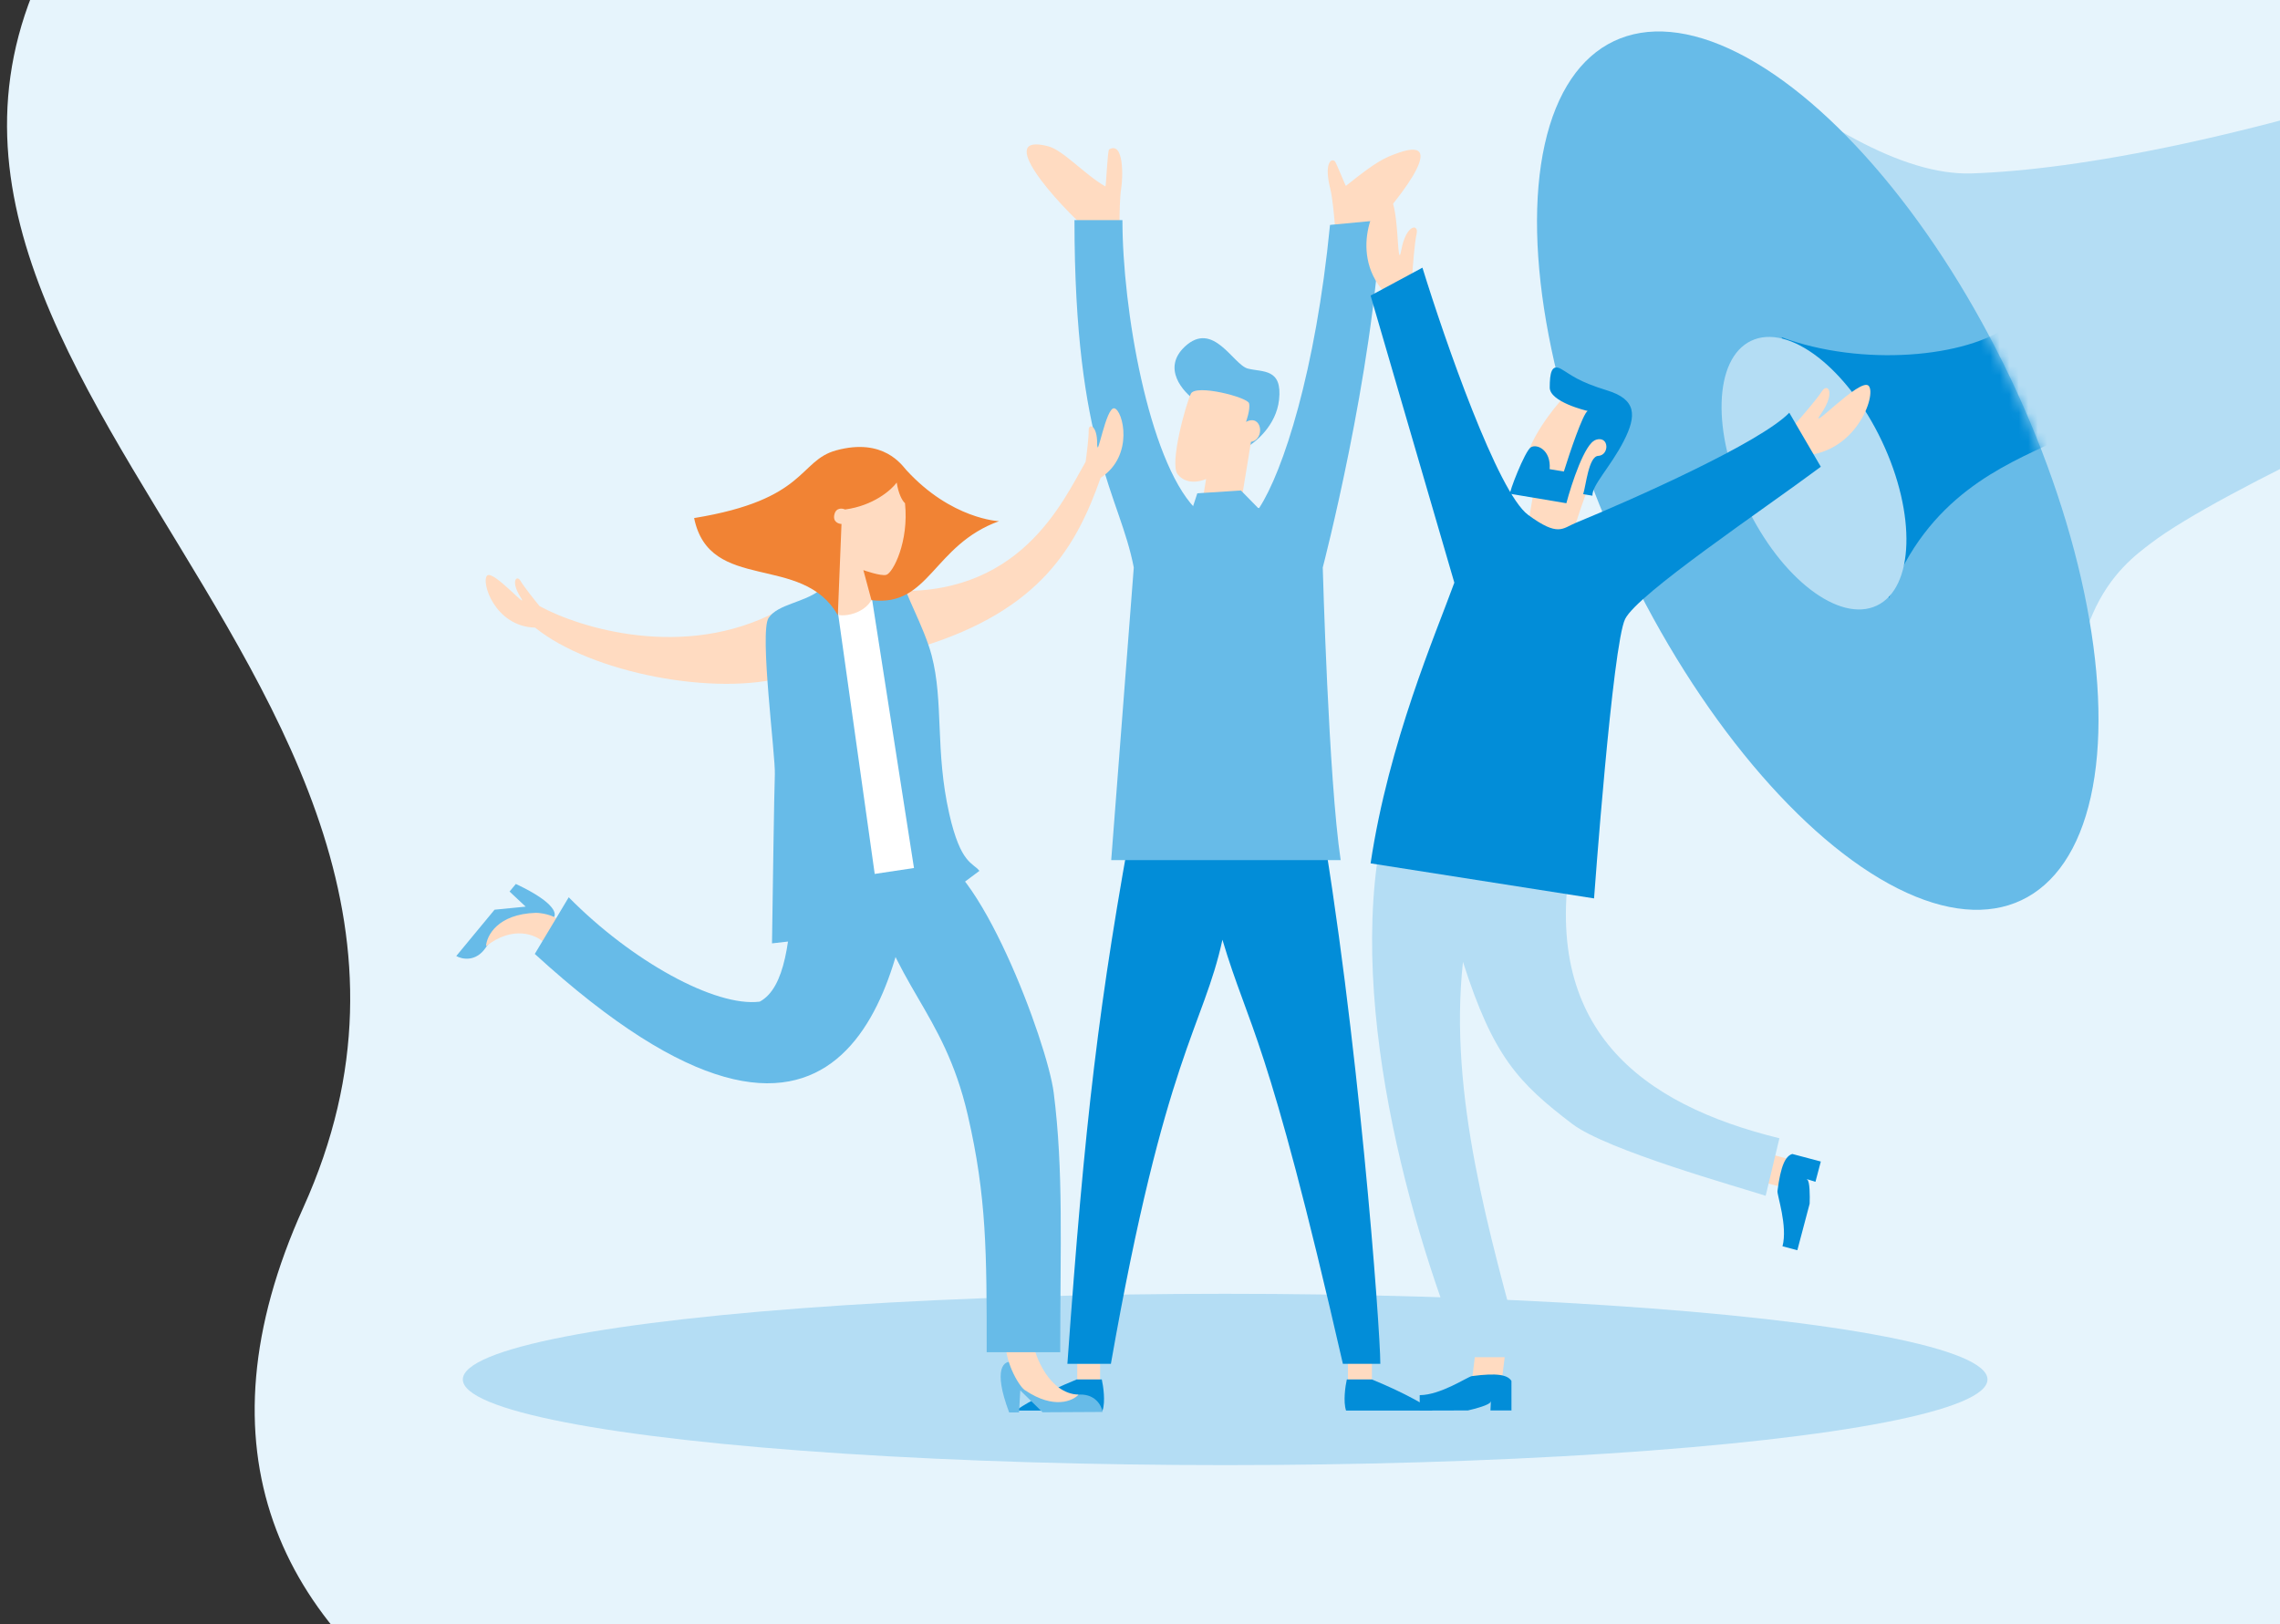 <svg width="240" height="171" viewBox="0 0 240 171" fill="none" xmlns="http://www.w3.org/2000/svg">
<rect x="0" y="0" width="240" height="171" fill="#333333" stroke="none"/>
<path d="M11.526 -14.017C41.269 -50.36 95.109 -14.017 161.882 -14.017C322.841 -14.017 250.704 -14.306 261.94 149.194C266.639 217.581 -14.192 229.156 31.927 127.135C57.82 69.856 -28.539 34.936 11.526 -14.017Z" fill="#E6F4FC"/>
<ellipse cx="128.964" cy="145.23" rx="80.245" ry="9.018" fill="#B4DDF4"/>
<path d="M207.577 18.256C200.166 18.509 190.998 12.765 182.09 5.597L219.355 86.288C215.374 65.128 223.413 59.486 226.427 57.183C233.674 51.648 259.002 40.08 274.937 33.581C286.033 25.104 273.772 4.497 264.663 5.097C237.212 14.648 218.482 17.884 207.577 18.256Z" fill="#B4DDF4"/>
<ellipse cx="191.343" cy="49.549" rx="22.499" ry="50.05" transform="rotate(-25.377 191.343 49.549)" fill="#67BBE8"/>
<mask id="mask0_1042_140" style="mask-type:alpha" maskUnits="userSpaceOnUse" x="161" y="3" width="60" height="93">
<ellipse cx="191.226" cy="49.605" rx="22.369" ry="50.05" transform="rotate(-25.377 191.226 49.605)" fill="#79C3FE"/>
</mask>
<g mask="url(#mask0_1042_140)">
<path d="M211.611 34.181C207.055 37.661 195.981 38.636 187.533 35.503C191.767 44.792 198.947 62.675 198.832 62.982C202.861 52.198 210.999 48.997 216.139 46.547L214.569 41.972L211.611 34.181Z" fill="#028DD8"/>
</g>
<ellipse cx="190.947" cy="49.818" rx="7.901" ry="15.428" transform="rotate(-25.377 190.947 49.818)" fill="#B4DDF4"/>
<path d="M113.392 145.884V143.575H115.8V145.884H113.392Z" fill="#FFDBC1"/>
<path d="M141.891 145.34V143.031H144.412V145.34H141.891Z" fill="#FFDBC1"/>
<path d="M115.978 145.23H113.336C109.694 146.723 107.547 148.036 106.929 148.505H116.058C116.374 147.569 116.137 145.932 115.978 145.23Z" fill="#028DD8"/>
<path d="M141.77 145.23H144.412C148.055 146.723 150.201 148.036 150.819 148.505H141.691C141.374 147.569 141.612 145.932 141.77 145.23Z" fill="#028DD8"/>
<path d="M138.771 84.524H119.526C115.635 105.471 114.18 118.099 112.357 143.584H116.936C122.659 111.009 126.667 108.174 128.677 98.937C131.513 108.462 133.343 108.593 141.356 143.584H145.298C145.298 139.933 142.973 108.462 138.771 84.524Z" fill="#028DD8"/>
<path d="M140.039 19.923C140.252 20.764 140.432 22.669 140.52 23.768L143.043 25.5C146.998 21.463 152.774 14.163 147.264 16.069C145.706 16.607 144.899 16.986 141.675 19.572C141.59 19.488 140.654 17.121 140.52 16.986C140.145 16.608 139.337 17.146 140.039 19.923Z" fill="#FFDBC1"/>
<path d="M118.018 19.854C117.872 20.709 117.841 22.622 117.84 23.725L115.14 24.832C110.881 21.118 104.684 13.928 110.327 15.397C111.922 15.812 114.123 18.341 116.36 19.632C116.437 19.542 116.584 15.827 116.749 15.732C118.347 14.822 118.2 18.786 118.018 19.854Z" fill="#FFDBC1"/>
<path d="M134.636 42.102C134.337 44.783 132.176 46.576 131.133 47.137L125.883 42.209C124.49 41.248 122.305 38.761 124.712 36.5C127.722 33.675 129.799 38.41 131.358 38.806C132.917 39.202 135.01 38.751 134.636 42.102Z" fill="#67BBE8"/>
<path d="M132.545 53.482H125.765C120.879 48.331 118.151 32.483 118.151 23.174H113.102C113.102 47.314 117.881 52.117 119.345 59.746L116.97 90.555H141.124C139.846 82.029 139.238 59.746 139.238 59.746C139.238 59.746 144.547 39.434 145.355 23.174L140.002 23.679C138.487 39.131 135.05 49.646 132.545 53.482Z" fill="#67BBE8"/>
<path d="M131.685 46.518L130.68 52.646L126.7 51.993L126.957 50.424C126.327 50.724 124.844 51.044 123.961 49.933C123.078 48.821 124.841 42.494 125.352 41.452C125.863 40.41 131.316 41.821 131.479 42.457C131.642 43.094 131.157 44.418 131.157 44.418C132.846 43.527 133.197 46.263 131.685 46.518Z" fill="#FFDBC1"/>
<path d="M125.387 53.901L126.034 51.933L130.624 51.638L132.842 53.901H125.387Z" fill="#67BBE8"/>
<path d="M160.555 48.761C160.93 46.286 163.438 43.072 164.644 41.775L167.944 42.84C167.583 44.28 167.061 46.999 167.865 46.356C168.869 45.553 169.747 47.031 168.65 48.381C167.773 49.461 166.449 53.263 165.897 55.029C164.654 56.58 162.029 55.726 160.871 55.105L161.381 52.071C160.95 51.998 160.181 51.235 160.555 48.761Z" fill="#FFDBC1"/>
<path d="M188.082 121.973L186.543 121.565L185.765 124.506L187.304 124.913L188.082 121.973Z" fill="#FFDBC1"/>
<path d="M191.665 122.286L188.662 121.491C187.943 121.712 187.445 122.702 187.102 125.391C187.047 125.817 188.195 129.075 187.631 131.209L189.194 131.623L190.489 126.728C190.52 125.944 190.514 124.34 190.235 124.196C189.956 124.052 190.695 124.288 191.099 124.424L191.665 122.286Z" fill="#028DD8"/>
<path d="M158.022 145.876L158.496 142.001L155.398 141.622L154.923 145.496L158.022 145.876Z" fill="#FFDBC1"/>
<path d="M159.1 145.386L159.102 148.492L156.889 148.493C156.917 148.068 156.956 147.293 156.889 147.6C156.821 147.906 155.272 148.324 154.507 148.495L149.443 148.498L149.442 146.881C151.65 146.88 154.504 144.935 154.93 144.878C157.617 144.52 158.702 144.748 159.1 145.386Z" fill="#028DD8"/>
<path d="M187.307 119.837C172.823 116.282 161.98 108.368 165.497 89.582L146.446 83.911C140.92 102.003 147.863 127.763 153.998 142.886L160.276 142.886C156.895 130.214 152.451 115.383 153.998 101.271C157.176 111.203 159.798 113.98 165.497 118.325C169.147 121.108 183.092 124.989 185.859 125.894L187.307 119.837Z" fill="#B4DDF4"/>
<path d="M149.116 24.619C148.908 25.508 148.712 28.048 148.64 29.207L146.017 31.075C141.781 26.9 144.784 20.723 146.066 20.692C147.349 20.662 147 29.029 147.505 26.314C148.01 23.598 149.376 23.508 149.116 24.619Z" fill="#FFDBC1"/>
<path d="M191.764 41.214C191.279 41.988 189.613 43.914 188.84 44.781L189.359 47.96C195.307 48.03 197.581 41.549 196.7 40.617C195.819 39.684 190.121 45.822 191.694 43.551C193.268 41.281 192.37 40.247 191.764 41.214Z" fill="#FFDBC1"/>
<path d="M153.088 61.342C151.132 66.727 146.185 78.138 144.273 90.895L167.795 94.585C167.795 94.585 169.741 67.82 171.068 65.165C172.395 62.511 185.462 53.765 191.665 49.142L188.346 43.453C185.312 46.582 172.083 52.491 165.848 55.054C164.472 55.62 164.043 56.556 160.853 54.206C157.663 51.855 152.108 35.877 149.73 28.181L144.273 31.119L153.088 61.342Z" fill="#028DD8"/>
<path d="M163.131 40.803C163.129 42.306 166.946 43.233 167.121 43.263C166.61 43.578 165.239 47.647 164.617 49.643L163.12 49.392C163.28 47.378 161.783 46.697 161.144 47.091C160.506 47.485 158.788 51.957 158.962 51.986L164.88 52.98C165.43 50.913 166.818 46.684 167.97 46.304C169.409 45.83 169.432 47.934 168.234 47.995C167.225 48.046 166.946 51.12 166.651 52.025L167.626 52.188C167.558 51.103 169.533 49.144 170.918 46.442C172.302 43.739 172.264 42.05 169.166 41.101C166.068 40.151 165.396 39.465 164.352 38.86C163.308 38.256 163.133 39.3 163.131 40.803Z" fill="#028DD8"/>
<path d="M54.299 93.063C58.672 95.12 58.693 96.37 58.157 96.738C56.258 97.081 52.199 98.16 51.154 99.734C50.11 101.308 48.635 101.001 48.028 100.65L52.058 95.775L55.333 95.451L53.638 93.863L54.299 93.063Z" fill="#67BBE8"/>
<path d="M51.157 99.625C54 97.397 56.376 98.403 57.209 99.185L59.027 96.985C58.238 96.288 56.946 96.107 56.399 96.104C52.377 96.235 51.228 98.506 51.157 99.625Z" fill="#FFDBC1"/>
<path d="M107.266 148.699L106.228 148.704C104.451 143.994 105.719 143.197 106.574 143.388C108.055 144.625 111.486 147.048 113.364 146.84C115.242 146.632 115.951 147.961 116.072 148.652L109.746 148.686L107.398 146.38L107.266 148.699Z" fill="#67BBE8"/>
<path d="M113.532 146.829C110.435 146.724 108.932 142.712 108.755 141.404L105.846 141.372C105.853 143.629 107.373 146.117 107.945 146.395C110.915 148.379 112.908 147.511 113.532 146.829Z" fill="#FFDBC1"/>
<path d="M103.863 142.364L111.603 142.364C111.603 131.147 111.962 123.28 110.919 115.053C110.245 109.739 102.838 89.962 97.522 89.748L91.38 92.439C93.872 103.813 99.291 106.232 101.873 117.405C103.863 126.015 103.863 131.917 103.863 142.364Z" fill="#67BBE8"/>
<path d="M56.294 100.431C89.327 130.634 94.698 102.898 96.215 90.859L83.453 92.772C83.208 98.888 82.666 104.008 79.972 105.454C75.286 106.043 66.475 101.176 59.866 94.466L56.294 100.431Z" fill="#67BBE8"/>
<path d="M86.802 64.13L92.232 62.922L98.939 90.977L91.005 92.166L86.802 64.13Z" fill="white"/>
<path d="M88.292 64.751C89.768 64.991 92.596 63.847 91.921 61.275C93.227 61.239 95.069 62.361 95.582 58.71C96.096 55.059 95.125 51.654 94.575 50.407L87.206 52.136L86.555 57.278L88.292 64.751Z" fill="#FFDBC1"/>
<path d="M54.8 61.17C55.126 61.739 56.266 63.17 56.796 63.814C61.065 66.142 72.048 69.51 81.819 64.362L82.756 71.23C75.427 73.35 62.255 70.884 56.332 66.079C52.062 65.959 50.617 61.243 51.276 60.599C51.935 59.956 55.847 64.523 54.783 62.849C53.72 61.175 54.394 60.459 54.8 61.17Z" fill="#FFDBC1"/>
<path d="M114.597 45.318C114.617 45.973 114.392 47.788 114.278 48.614C111.854 52.83 107.288 63.147 93.23 62.158L96.952 68.103C109.57 64.226 113.318 57.495 115.857 50.303C119.434 47.969 118.202 43.193 117.304 42.989C116.405 42.785 115.458 48.724 115.489 46.74C115.521 44.757 114.572 44.499 114.597 45.318Z" fill="#FFDBC1"/>
<path d="M80.904 65.057C81.887 63.584 84.617 63.47 86.348 62.096L88.041 63.324L92.913 97.963L81.264 99.319C81.337 94.039 81.498 83.089 81.563 81.535C81.645 79.593 79.92 66.531 80.904 65.057Z" fill="#67BBE8"/>
<path d="M96.968 96.257L91.809 63.182L92.614 62.347L95.195 61.452C95.066 62.163 97.272 65.998 98.063 68.987C99.352 73.858 98.413 79.028 99.922 85.681C101.13 91.003 102.406 90.795 103.095 91.686L96.968 96.257Z" fill="#67BBE8"/>
<path d="M88.955 53.639C91.941 53.241 93.823 51.583 94.392 50.804C94.564 51.954 94.962 52.718 95.263 52.978C95.69 57.041 94.001 60.289 93.309 60.515C92.756 60.696 90.879 60.022 90.879 60.022L91.731 63.183C97.85 63.94 98.193 57.382 105.16 54.871C105.16 54.871 100.143 54.67 95.403 49.49C94.947 48.991 93.015 46.053 88.022 47.414C84.027 48.502 84.999 52.602 73.065 54.542C74.692 62.499 84.474 58.171 88.193 64.778L88.579 55.164C88.255 55.152 87.651 54.936 87.827 54.175C88.003 53.415 88.652 53.501 88.955 53.639Z" fill="#F18334"/>
</svg>
